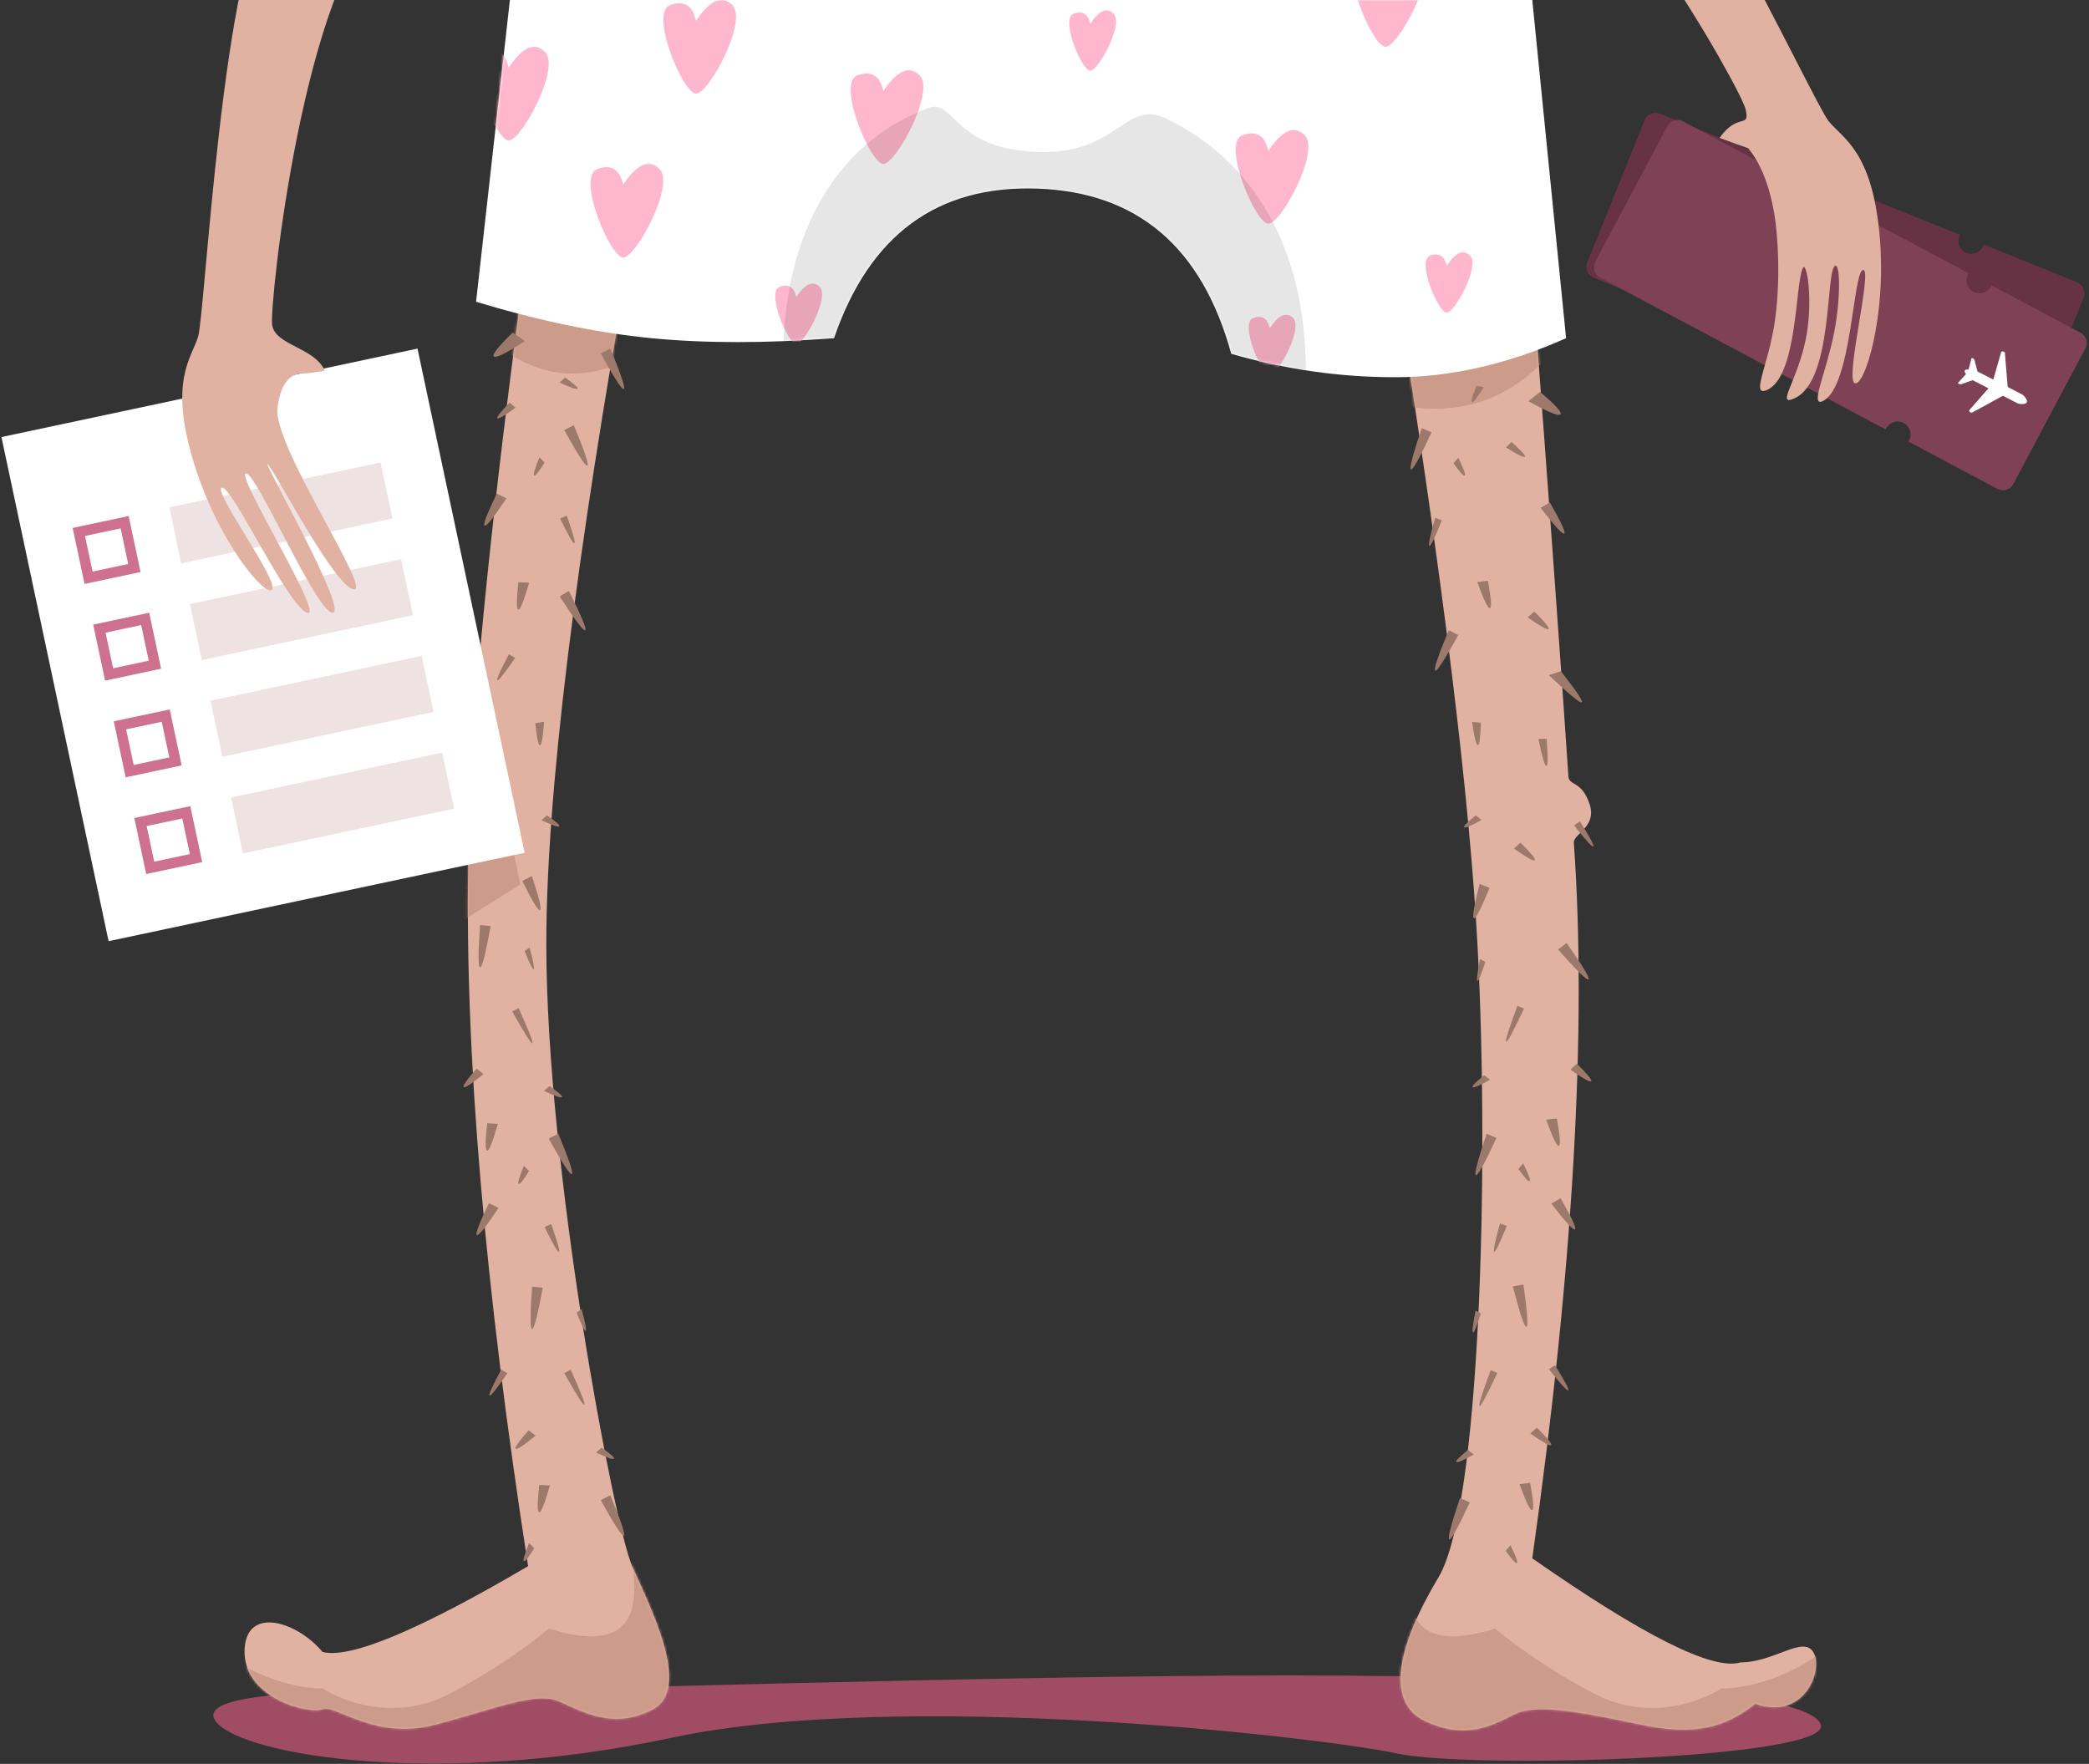 <svg xmlns="http://www.w3.org/2000/svg" xmlns:xlink="http://www.w3.org/1999/xlink" width="803" height="678" viewBox="0 0 803 678"><rect x="0" y="0" width="803" height="678" fill="#333333" stroke="none"/><defs><path d="M109 0C95.753 97.807 88.325 169.143 86.714 214.01 86.544 218.736 78 217 78 226s8.073 10.049 8 14c-1.333 72 6.333 161.667 23 269-42 24.667-68.333 35.667-79 33-10-12-30-18-30 0s25 24 30 22 20 12 43 6 39-13 48-9 21 11 36 3-1-39-8-55-33-153-33-239c0-57.333 11-147.333 33-270h-40z" id="path-1"/><path d="M52 0c6.274 82.844 10.904 146.66 13.89 191.448C66.136 195.143 71 193 74 202c3 9-6.278 11.41-6.023 15 5.1 71.832-.226 163.498-15.977 275 42.82 29.888 69.488 43.221 80 40 13 0 24-10.378 28-4s-3 26.565-22.298 19.918c-8.702 6.647-19.345 13.03-42.627 8.242C71.792 551.372 53.778 547.534 45 552c-8.778 4.466-18.726 9.769-34.124 2.565C-4.522 547.36 0 525.948 15.986 499.22S35.501 343.186 31 257.304C28 200.049 17.666 115.948 0 5l52-5z" id="path-3"/><path d="M13 0L0 116c24.264 7.333 46.753 12 67.466 14 20.713 2 44.09 2 70.13 0 13.61-39.667 39.65-58.833 78.118-57.5 38.467 1.333 63.323 22.5 74.568 63.5 20.713 6 41.722 9 63.027 9s43.202-5 65.691-15L406 0H13z" id="path-5"/></defs><g id="d_final" fill="none" fill-rule="evenodd" transform="translate(-328)"><g id="men" transform="translate(328 -117)"><path d="M170.796 767c-32.842 0-98.527-.986-87.58 12.014C94.164 792.014 169 804 258 785c89-19 249.807-.193 279 6 29.193 6.193 166.573 2 162.923-11-3.649-13-93.538-19-204.352-19-110.815 0-291.933 6-324.775 6z" id="Path-9" fill="#9f4c64"/><g id="leg_left" transform="translate(94 210)"><g id="leg"><mask id="mask-2" fill="#fff"><use xlink:href="#path-1"/></mask><use id="Mask" fill="#E1B2A1" xlink:href="#path-1"/><path d="M95-14h58c15.333 30 13.667 49.667-5 59-18.667 9.333-36.333 7-53-7v-52z" id="Rectangle-2" fill="#CC9B8A" mask="url(#mask-2)"/><path id="Rectangle-5" fill="#CC9B8A" mask="url(#mask-2)" d="M63 129l24 26 19 92-48 30z"/><path d="M-16.067 533c4 10 27 23 46 23 8 5 28 13 49 2 14-7.333 26.689-15.667 38.067-25 12.667 4 21.667 4 27 0 5.333-4 7-12.333 5-25 8.753-3.233 13.42-4.567 14-4 12.761 12.47-.919 25.88 15.933 29 27 5 16 34-8 41s-109 17-146 7-45-58-41-48z" id="Path-3" fill="#CC9B8A" mask="url(#mask-2)"/></g><g id="hairs" transform="translate(84 33)" fill="#9D796C"><path d="M8.582 336.513c-2.085 8.478-2.752 12.812-2 13 .751.188 2.751-3.812 6-12l-4-1z" id="Path-11" transform="rotate(12 9.433 343.016)"/><path d="M11.582 63.789c-2.085 8.479-2.752 12.812-2 13 .751.188 2.751-3.812 6-12l-4-1z" id="Path-11-Copy-20" transform="rotate(12 12.433 70.292)"/><path d="M26.742 210.503c-2.085 8.479-2.751 12.812-2 13 .751.188 2.751-3.812 6-12l-4-1z" id="Path-11-Copy-10" transform="rotate(-40 27.593 217.006)"/><path d="M27.642 368.377c-2.264 10.577-3.02 15.96-2.27 16.147.752.188 2.842-4.861 6.27-15.147l-4-1z" id="Path-11-Copy" transform="rotate(-8 28.367 376.453)"/><path d="M42.642 100.377c-2.264 10.577-3.02 15.96-2.27 16.147.752.188 2.842-4.861 6.27-15.147l-4-1z" id="Path-11-Copy-22" transform="rotate(-45 43.367 108.453)"/><path d="M7.642 229.377c-2.264 10.577-3.02 15.96-2.27 16.147.752.188 2.842-4.861 6.27-15.147l-4-1z" id="Path-11-Copy-11" transform="rotate(-8 8.367 237.453)"/><path d="M58.045 448.168c-2.264 10.576-3.02 15.959-2.27 16.147.752.187 2.842-4.862 6.27-15.147l-4-1z" id="Path-11-Copy-5" transform="rotate(-41 58.77 456.244)"/><path d="M58.045 7.425c-2.264 10.576-3.02 15.959-2.27 16.147.752.187 2.842-4.862 6.27-15.147l-4-1z" id="Path-11-Copy-24" transform="rotate(-41 58.77 15.5)"/><path d="M38.045 309.168c-2.264 10.576-3.02 15.959-2.27 16.147.752.187 2.842-4.862 6.27-15.147l-4-1z" id="Path-11-Copy-12" transform="rotate(-41 38.77 317.244)"/><path d="M44.013 36.848c-2.264 10.577-3.02 15.96-2.27 16.147.752.188 2.842-4.861 6.27-15.147l-4-1z" id="Path-11-Copy-25" transform="rotate(-41 44.738 44.924)"/><path d="M30.24 444.507c-2.092 6.713-2.763 10.164-2.012 10.352.752.188 2.756-2.93 6.012-9.352l-4-1z" id="Path-11-Copy-6" transform="rotate(-11 31.085 449.687)"/><path d="M22.24 97.507c-2.092 6.713-2.763 10.164-2.012 10.352.752.188 2.756-2.93 6.012-9.352l-4-1z" id="Path-11-Copy-26" transform="rotate(-11 23.085 102.687)"/><path d="M10.24 305.507c-2.092 6.713-2.763 10.164-2.012 10.352.752.188 2.756-2.93 6.012-9.352l-4-1z" id="Path-11-Copy-13" transform="rotate(-11 11.085 310.687)"/><path d="M16.132 28.63c-1.518 4.869-2.005 7.372-1.46 7.508.545.136 1.999-2.125 4.361-6.783l-2.901-.726z" id="Path-11-Copy-27" transform="rotate(27 16.745 32.387)"/><path d="M23.41 423.687c-1.722 5.525-2.274 8.364-1.656 8.519.619.154 2.268-2.41 4.948-7.696l-3.292-.823z" id="Path-11-Copy-7" transform="rotate(24 24.105 427.95)"/><path d="M29.378 151.368c-1.722 5.524-2.274 8.364-1.656 8.518.618.155 2.267-2.41 4.947-7.695l-3.291-.823z" id="Path-11-Copy-28" transform="rotate(-23 30.073 155.63)"/><path d="M3.41 284.687c-1.722 5.525-2.274 8.364-1.656 8.519.619.154 2.268-2.41 4.948-7.696l-3.292-.823z" id="Path-11-Copy-14" transform="rotate(24 4.105 288.95)"/><path d="M16.661 1.817c-2.94 7.37-3.882 11.159-2.827 11.365 1.056.206 3.872-3.216 8.447-10.267l-5.62-1.098z" id="Path-11-Copy-29" transform="rotate(24 17.849 7.504)"/><path d="M13.122 400.396c-1.52 7.102-2.028 10.717-1.524 10.843.505.126 1.908-3.264 4.21-10.171l-2.686-.672z" id="Path-11-Copy-2" transform="rotate(16 13.609 405.82)"/><path d="M16.122 125.396c-1.52 7.102-2.028 10.717-1.524 10.843.505.126 1.908-3.264 4.21-10.171l-2.686-.672z" id="Path-11-Copy-30" transform="rotate(16 16.609 130.82)"/><path d="M34.585 344.204c-1.52 7.103-2.028 10.717-1.524 10.843.505.126 1.908-3.264 4.21-10.171l-2.686-.672z" id="Path-11-Copy-15" transform="rotate(-38 35.072 349.627)"/><path d="M40.553 71.885c-1.52 7.102-2.029 10.716-1.524 10.842.504.126 1.908-3.264 4.21-10.17l-2.686-.672z" id="Path-11-Copy-31" transform="rotate(-38 41.04 77.308)"/><path d="M24.322 467.251c-.5 4.728-.497 7.154.007 7.28.505.126 1.327-1.843 2.467-5.909l-2.474-1.37z" id="Path-11-Copy-8" transform="rotate(16 25.372 470.894)"/><path d="M22.322 322.251c-.5 4.728-.497 7.154.007 7.28.505.126 1.327-1.843 2.467-5.909l-2.474-1.37z" id="Path-11-Copy-16" transform="rotate(16 23.372 325.894)"/><path d="M28.29 49.932c-.5 4.727-.498 7.154.007 7.28.504.126 1.327-1.844 2.467-5.91l-2.474-1.37z" id="Path-11-Copy-32" transform="rotate(16 29.34 53.574)"/><path d="M53.858 428.89c-.5 4.726-.498 7.153.007 7.28.504.125 1.326-1.844 2.466-5.91l-2.473-1.37z" id="Path-11-Copy-9" transform="rotate(-71 54.908 432.532)"/><path d="M32.858 185.825c-.5 4.727-.498 7.154.007 7.28.504.126 1.326-1.843 2.466-5.909l-2.473-1.37z" id="Path-11-Copy-33" transform="rotate(-71 33.908 189.468)"/><path d="M33.858 289.89c-.5 4.726-.498 7.153.007 7.28.504.125 1.326-1.844 2.466-5.91l-2.473-1.37z" id="Path-11-Copy-17" transform="rotate(-71 34.908 293.532)"/><path d="M39.825 17.57c-.5 4.727-.497 7.153.007 7.28.505.126 1.327-1.844 2.467-5.91l-2.474-1.37z" id="Path-11-Copy-34" transform="rotate(-71 40.876 21.212)"/><path d="M43.658 399.929c-2.12 9.366-2.927 14.113-2.423 14.239.505.126 2.208-4.397 5.11-13.568l-2.687-.671z" id="Path-11-Copy-3" transform="rotate(-42 43.717 407.05)"/><path d="M23.658 260.929c-2.12 9.366-2.927 14.113-2.423 14.239.505.126 2.208-4.397 5.11-13.568l-2.687-.671z" id="Path-11-Copy-18" transform="rotate(-42 23.717 268.05)"/><path d="M46.158 377.534c-1.818 4.982-2.51 7.507-2.078 7.574.433.067 1.893-2.339 4.38-7.216l-2.302-.358z" id="Path-11-Copy-4" transform="rotate(-42 46.208 381.322)"/><path d="M26.158 238.534c-1.818 4.982-2.51 7.507-2.078 7.574.433.067 1.893-2.339 4.38-7.216l-2.302-.358z" id="Path-11-Copy-19" transform="rotate(-42 26.208 242.322)"/></g></g><path id="Rectangle-3" fill="#FFF" transform="rotate(-12 101.117 364.89)" d="M19.365 265.833h163.503v198.114H19.365z"/><g id="Group-4" transform="rotate(-12 1535.937 27.097)"><path id="Rectangle-4" stroke="#CD718E" stroke-width="4" d="M2 2h18v18H2z"/><path id="Rectangle-4-Copy-4" fill="#EFE2E2" d="M38 0h83v22H38z"/><path id="Rectangle-4-Copy" stroke="#CD718E" stroke-width="4" d="M2 40h18v18H2z"/><path id="Rectangle-4-Copy-5" fill="#EFE2E2" d="M38 38h83v22H38z"/><path id="Rectangle-4-Copy-2" stroke="#CD718E" stroke-width="4" d="M2 78h18v18H2z"/><path id="Rectangle-4-Copy-6" fill="#EFE2E2" d="M38 76h83v22H38z"/><path id="Rectangle-4-Copy-3" stroke="#CD718E" stroke-width="4" d="M2 116h18v18H2z"/><path id="Rectangle-4-Copy-7" fill="#EFE2E2" d="M38 114h83v22H38z"/></g><g id="leg_right" transform="translate(520 224)"><g id="l" transform="translate(17)"><mask id="mask-4" fill="#fff"><use xlink:href="#path-3"/></mask><use id="Mask" fill="#E1B2A1" xlink:href="#path-3"/><path d="M-7-17h58c21.333 12.667 23.667 28.333 7 47S19.667 54.333-7 47v-64zm177.77 536c4-10-4 38-41 48s-122 0-146-7-35-36-8-41c16.85-3.12 3.171-16.53 15.932-29 .58-.567 5.247.767 14 4-2 12.667-.333 21 5 25 5.334 4 14.334 4 27 0 11.379 9.333 24.068 17.667 38.068 25 21 11 41 3 49-2 19 0 42-13 46-23z" id="Combined-Shape" fill="#CC9B8A" mask="url(#mask-4)"/></g><g id="hairs-copy" transform="scale(-1 1) rotate(4 -574.225 -1138.04)" fill="#9D796C"><path d="M21.582 315.513c-2.085 8.478-2.752 12.812-2 13 .751.188 2.751-3.812 6-12l-4-1z" id="Path-11" transform="rotate(12 22.433 322.016)"/><path d="M7.043 48.416c-2.085 8.479-2.751 12.812-2 13 .751.188 2.751-3.812 6-12l-4-1z" id="Path-11-Copy-20" transform="rotate(12 7.894 54.92)"/><path d="M45.863 192.49c-2.085 8.48-2.751 12.813-2 13 .751.189 2.751-3.811 6-12l-4-1z" id="Path-11-Copy-10" transform="rotate(-40 46.714 198.994)"/><path d="M40.642 347.377c-2.264 10.577-3.02 15.96-2.27 16.147.752.188 2.842-4.861 6.27-15.147l-4-1z" id="Path-11-Copy" transform="rotate(-8 41.367 355.453)"/><path d="M52.581 93.898c-2.264 10.576-3.02 15.959-2.269 16.147.751.187 2.841-4.862 6.27-15.147l-4-1z" id="Path-11-Copy-22" transform="rotate(-45 53.306 101.974)"/><path d="M11.131 217.568c-2.264 10.576-3.02 15.959-2.27 16.146.752.188 2.842-4.86 6.27-15.146l-4-1z" id="Path-11-Copy-11" transform="rotate(19 11.856 225.644)"/><path d="M71.045 427.168c-2.264 10.576-3.02 15.959-2.27 16.147.752.187 2.842-4.862 6.27-15.147l-4-1z" id="Path-11-Copy-5" transform="rotate(-41 71.77 435.244)"/><path d="M8.379 113.328c-5.07 8.403-7.23 12.698-6.478 12.886.751.187 4.512-3.799 11.282-11.96l-4.804-.926z" id="Path-11-Copy-24" transform="rotate(3 7.47 119.774)"/><path d="M51.045 288.168c-2.264 10.576-3.02 15.959-2.27 16.147.752.187 2.842-4.862 6.27-15.147l-4-1z" id="Path-11-Copy-12" transform="rotate(-41 51.77 296.244)"/><path d="M57.013 15.848c-2.264 10.577-3.02 15.96-2.27 16.147.752.188 2.842-4.861 6.27-15.147l-4-1z" id="Path-11-Copy-25" transform="rotate(-41 57.738 23.924)"/><path d="M43.24 423.507c-2.092 6.713-2.763 10.164-2.012 10.352.752.188 2.756-2.93 6.012-9.352l-4-1z" id="Path-11-Copy-6" transform="rotate(-11 44.085 428.687)"/><path d="M35.24 76.507c-2.092 6.713-2.763 10.164-2.012 10.352.752.188 2.756-2.93 6.012-9.352l-4-1z" id="Path-11-Copy-26" transform="rotate(-11 36.085 81.687)"/><path d="M23.24 284.507c-2.092 6.713-2.763 10.164-2.012 10.352.752.188 2.756-2.93 6.012-9.352l-4-1z" id="Path-11-Copy-13" transform="rotate(-11 24.085 289.687)"/><path d="M19.728 24.024c-1.518 4.87-2.005 7.372-1.46 7.508.545.137 1.999-2.124 4.361-6.783l-2.901-.725z" id="Path-11-Copy-27" transform="rotate(27 20.34 27.781)"/><path d="M36.41 402.687c-1.722 5.525-2.274 8.364-1.656 8.519.619.154 2.268-2.41 4.948-7.696l-3.292-.823z" id="Path-11-Copy-7" transform="rotate(24 37.105 406.95)"/><path d="M42.378 130.368c-1.722 5.524-2.274 8.364-1.656 8.518.618.155 2.267-2.41 4.947-7.695l-3.291-.823z" id="Path-11-Copy-28" transform="rotate(-23 43.073 134.63)"/><path d="M11.304 264.244c-1.722 5.525-2.274 8.364-1.656 8.519.618.154 2.267-2.41 4.947-7.696l-3.291-.823z" id="Path-11-Copy-14" transform="rotate(24 12 268.507)"/><path d="M27.017 177.962c-1.722 5.525-2.274 8.364-1.656 8.519.618.154 2.268-2.41 4.948-7.696l-3.292-.823z" id="Path-11-Copy-21" transform="rotate(24 27.712 182.225)"/><path d="M15.4 139.047c.746 6.67 1.428 10.083 2.047 10.238.618.155.975-3.433 1.072-10.763l-3.118.525z" id="Path-11-Copy-35" transform="rotate(7 16.96 143.906)"/><path d="M15.54 89.685c-1.722 5.524-2.274 8.364-1.656 8.518.618.155 2.268-2.41 4.947-7.695l-3.291-.823z" id="Path-11-Copy-23" transform="rotate(24 16.235 93.947)"/><path d="M6.825 5.7c-2.94 7.37-3.883 11.158-2.827 11.364 1.056.207 3.871-3.216 8.447-10.266L6.825 5.7z" id="Path-11-Copy-29" transform="rotate(24 8.012 11.387)"/><path d="M28.117 379.257c-1.52 7.102-2.028 10.716-1.524 10.842.505.126 1.908-3.264 4.21-10.17l-2.686-.672z" id="Path-11-Copy-2" transform="rotate(16 28.604 384.68)"/><path d="M3.917 171.396c-1.52 7.102-2.029 10.717-1.524 10.843.504.126 1.908-3.264 4.21-10.171l-2.686-.672z" id="Path-11-Copy-30" transform="rotate(16 4.403 176.82)"/><path d="M47.585 323.204c-1.52 7.103-2.028 10.717-1.524 10.843.505.126 1.908-3.264 4.21-10.171l-2.686-.672z" id="Path-11-Copy-15" transform="rotate(-38 48.072 328.627)"/><path d="M53.553 50.885c-1.52 7.102-2.029 10.716-1.524 10.842.504.126 1.908-3.264 4.21-10.17l-2.686-.672z" id="Path-11-Copy-31" transform="rotate(-38 54.04 56.308)"/><path d="M50.43 447.34c-.5 4.727-.498 7.154.007 7.28.505.126 1.327-1.844 2.467-5.91l-2.474-1.37z" id="Path-11-Copy-8" transform="rotate(16 51.48 450.982)"/><path d="M35.322 301.251c-.5 4.728-.497 7.154.007 7.28.505.126 1.327-1.843 2.467-5.909l-2.474-1.37z" id="Path-11-Copy-16" transform="rotate(16 36.372 304.894)"/><path d="M41.29 28.932c-.5 4.727-.498 7.154.007 7.28.504.126 1.327-1.844 2.467-5.91l-2.474-1.37z" id="Path-11-Copy-32" transform="rotate(16 42.34 32.574)"/><path d="M65.86 407.959c-.5 4.727-.498 7.154.007 7.28.504.126 1.327-1.844 2.467-5.909l-2.474-1.371z" id="Path-11-Copy-9" transform="rotate(-71 66.91 411.602)"/><path d="M45.858 164.825c-.5 4.727-.498 7.154.007 7.28.504.126 1.326-1.843 2.466-5.909l-2.473-1.37z" id="Path-11-Copy-33" transform="rotate(-71 46.908 168.468)"/><path d="M49.571 264.69c-.5 4.727-.497 7.154.007 7.28.505.126 1.327-1.844 2.467-5.91l-2.474-1.37z" id="Path-11-Copy-17" transform="rotate(-71 50.622 268.332)"/><path d="M32.858.746c-.5 4.727-.498 7.154.007 7.28.504.126 1.326-1.844 2.466-5.91L32.858.747z" id="Path-11-Copy-34" transform="rotate(-42 33.908 4.388)"/><path d="M56.658 378.929c-2.12 9.366-2.927 14.113-2.423 14.239.505.126 2.208-4.397 5.11-13.568l-2.687-.671z" id="Path-11-Copy-3" transform="rotate(-42 56.717 386.05)"/><path d="M36.658 239.929c-2.12 9.366-2.927 14.113-2.423 14.239.505.126 2.208-4.397 5.11-13.568l-2.687-.671z" id="Path-11-Copy-18" transform="rotate(-42 36.717 247.05)"/><path d="M59.158 356.534c-1.818 4.982-2.51 7.507-2.078 7.574.433.067 1.893-2.339 4.38-7.216l-2.302-.358z" id="Path-11-Copy-4" transform="rotate(-42 59.208 360.322)"/><path d="M48.021 221.856c-1.817 4.982-2.51 7.507-2.077 7.574.433.067 1.893-2.339 4.38-7.217l-2.303-.357z" id="Path-11-Copy-19" transform="rotate(-42 48.072 225.644)"/></g></g><path d="M125.75 79.659c-21.72 16.474-50.284 152.476-54.264 160.436-3.98 7.96-13.594 14.968-9.282 46.806 4.313 31.84 19.263 56.492 22.248 53.507 2.985-2.984-16.945-41.61-12.966-41.61 3.98 0 17.783 48.609 24.748 52.589 6.965 3.98-18.778-56.57-14.798-56.57 3.98 0 18.705 58.134 24.675 58.134 5.97 0-18.705-65.098-15.72-60.123 2.984 4.975 18.064 50.495 25.03 52.485 6.964 1.99-22.046-59.45-18.066-73.38 2.654-9.286 7.077-13.09 13.27-11.414 0 0 2.315.03 6.943.088-2.415-9.495-17.228-12.552-17.228-20.512 0-7.96 33.373-130.491 67.293-147.728 0 0-20.162-29.183-41.882-12.708z" id="Path-2" fill="#E1B2A1" transform="rotate(-9 114.374 213.785)"/><g id="Group-2" transform="translate(183 117)"><mask id="mask-6" fill="#fff"><use xlink:href="#path-5"/></mask><use id="Mask" fill="#FFF" xlink:href="#path-5"/><g mask="url(#mask-6)" fill="#FFB7CD"><g transform="translate(0 -18)"><path d="M12.541 72c-5 0-18-31-10-34 5.333-2 8.667 0 10 6 5.333-8 10-10 14-6 6 6-9 34-14 34z" id="Path-10"/><path d="M56.541 117c-5 0-18-31-10-34 5.333-2 8.667 0 10 6 5.333-8 10-10 14-6 6 6-9 34-14 34z" id="Path-10-Copy"/><path d="M84.541 54c-5 0-18-31-10-34 5.333-2 8.667 0 10 6 5.333-8 10-10 14-6 6 6-9 34-14 34z" id="Path-10-Copy-2"/><path d="M156.541 81c-5 0-18-31-10-34 5.333-2 8.667 0 10 6 5.333-8 10-10 14-6 6 6-9 34-14 34z" id="Path-10-Copy-3"/><path d="M304.541 104c-5 0-18-31-10-34 5.333-2 8.667 0 10 6 5.333-8 10-10 14-6 6 6-9 34-14 34z" id="Path-10-Copy-5"/><path d="M349.541 36c-5 0-18-31-10-34 5.333-2 8.667 0 10 6 5.333-8 10-10 14-6 6 6-9 34-14 34z" id="Path-10-Copy-6"/><path d="M427.541 80c-5 0-18-31-10-34 5.333-2 8.667 0 10 6 5.333-8 10-10 14-6 6 6-9 34-14 34z" id="Path-10-Copy-7"/><path d="M236.08 45.196c-3.221 0-11.597-19.974-6.443-21.907 3.437-1.289 5.585 0 6.444 3.866 3.436-5.155 6.443-6.444 9.02-3.866 3.867 3.866-5.799 21.907-9.02 21.907z" id="Path-10-Copy-4"/><path d="M305.08 162.196c-3.221 0-11.597-19.974-6.443-21.907 3.437-1.289 5.585 0 6.444 3.866 3.436-5.155 6.443-6.444 9.02-3.866 3.867 3.866-5.799 21.907-9.02 21.907z" id="Path-10-Copy-10"/><path d="M123.08 150.196c-3.221 0-11.597-19.974-6.443-21.907 3.437-1.289 5.585 0 6.444 3.866 3.436-5.155 6.443-6.444 9.02-3.866 3.867 3.866-5.799 21.907-9.02 21.907z" id="Path-10-Copy-8"/><path d="M373.08 138.196c-3.221 0-11.597-19.974-6.443-21.907 3.437-1.289 5.585 0 6.444 3.866 3.436-5.155 6.443-6.444 9.02-3.866 3.867 3.866-5.799 21.907-9.02 21.907z" id="Path-10-Copy-9"/></g></g><path d="M202.5 236.443c56.057 0 116.5-23 116.5-93 0-48.474-20.36-81.914-54-98-14.939-7.144-18.5 13-46.5 13-35 0-34.595-20.7-44.5-17-37.769 14.108-56 51.496-56 97 0 57.437 28.443 98 84.5 98z" id="Oval-2" fill-opacity=".1" fill="#000" mask="url(#mask-6)"/></g><g id="tickets" transform="rotate(13 -374.34 2811.2)"><g id="Group-6-Copy" transform="rotate(9 4.557 72.766)" fill="#663244"><path d="M128.862 68H4.5A4.5 4.5 0 0 1 0 63.5v-59A4.5 4.5 0 0 1 4.5 0h124.362c-.014.15-.02.3-.02.453 0 2.754 2.218 4.987 4.955 4.987s4.955-2.233 4.955-4.987c0-.152-.006-.304-.02-.453H177.5a4.5 4.5 0 0 1 4.5 4.5v59a4.5 4.5 0 0 1-4.5 4.5h-38.768c.014-.15.02-.3.02-.453 0-2.754-2.218-4.987-4.955-4.987s-4.955 2.233-4.955 4.987c0 .152.006.304.02.453z" id="Combined-Shape"/></g><g id="Group-6" transform="rotate(15 8.149 79.68)"><path d="M128.862 68H4.5A4.5 4.5 0 0 1 0 63.5v-59A4.5 4.5 0 0 1 4.5 0h124.362c-.014.15-.02.3-.02.453 0 2.754 2.218 4.987 4.955 4.987s4.955-2.233 4.955-4.987c0-.152-.006-.304-.02-.453H177.5a4.5 4.5 0 0 1 4.5 4.5v59a4.5 4.5 0 0 1-4.5 4.5h-38.768c.014-.15.02-.3.02-.453 0-2.754-2.218-4.987-4.955-4.987s-4.955 2.233-4.955 4.987c0 .152.006.304.02.453z" id="Combined-Shape" fill="#7F4156"/><path d="M150.293 36.595c-.04.041-.098.113-.164.199-1.46-.066-3.083-.074-4.19-.184-.49-.049-.862.09-1.215.45l-.041.043c-.146.15-.228.298-.067.43l3.773 2.337c-.244.639-.34 1.186-.106 1.426a.379.379 0 0 0 .06.05c.013.021.03.042.048.06.234.24.767.143 1.39-.107l2.276 3.872c.129.165.273.081.418-.068 0 0 .042-.043.043-.043.351-.361.486-.745.438-1.247-.106-1.137-.114-2.803-.179-4.301a2.46 2.46 0 0 0 .195-.168l4.563-4.684 5.784 9.37c.35.436.683.266 1.005-.064l.092-.095c.209-.214.252-.56.111-.887l-2.632-12.8 4.357-4.472c.447-.46 1.503-2.73.796-3.456a.748.748 0 0 0-.057-.052.754.754 0 0 0-.05-.058c-.707-.726-2.92.358-3.367.817l-4.358 4.472-12.47-2.702c-.318-.144-.654-.1-.863.114l-.093.095c-.322.33-.488.673-.063 1.032l9.13 5.936-4.564 4.685z" id="Fill-1" fill="#FFF" transform="rotate(45 155.906 33.582)"/></g></g><path d="M665.63 13.562C643.908 30.037 615.344 166.04 611.364 174c-3.98 7.96-13.595 14.967-9.282 46.806 4.312 31.839 19.263 56.492 22.248 53.507 2.985-2.985-16.946-41.61-12.966-41.61 3.98 0 14.114 42.137 26.024 45.546 6.373 1.823-3.363-10.156-9.746-24.434-5.546-12.404-8.179-25.093-6.328-25.093 3.98 0 10.544 42.593 26.567 46.078 8.237 1.791-1.922-5.656-8.846-20.537-6.545-14.065-7.4-30.02-5.325-27.507 4.273 5.171 11.448 40.696 24.214 42.646 6.294.962-2.53-8.913-8.547-23.684-6.186-15.19-9.215-33.465-9.673-41.898-.601-11.09.772-19.96 4.12-26.609 1.8-1.1 5.072-3.223 9.819-6.372-9.07-8.169-12.218-.509-12.218-8.468 0-7.96 32.165-118.863 66.085-136.1 0 0-20.161-29.182-41.882-12.708z" id="Path-2-Copy" fill="#E1B2A1" transform="scale(-1 1) rotate(13 0 -5598.82)"/></g></g></svg>